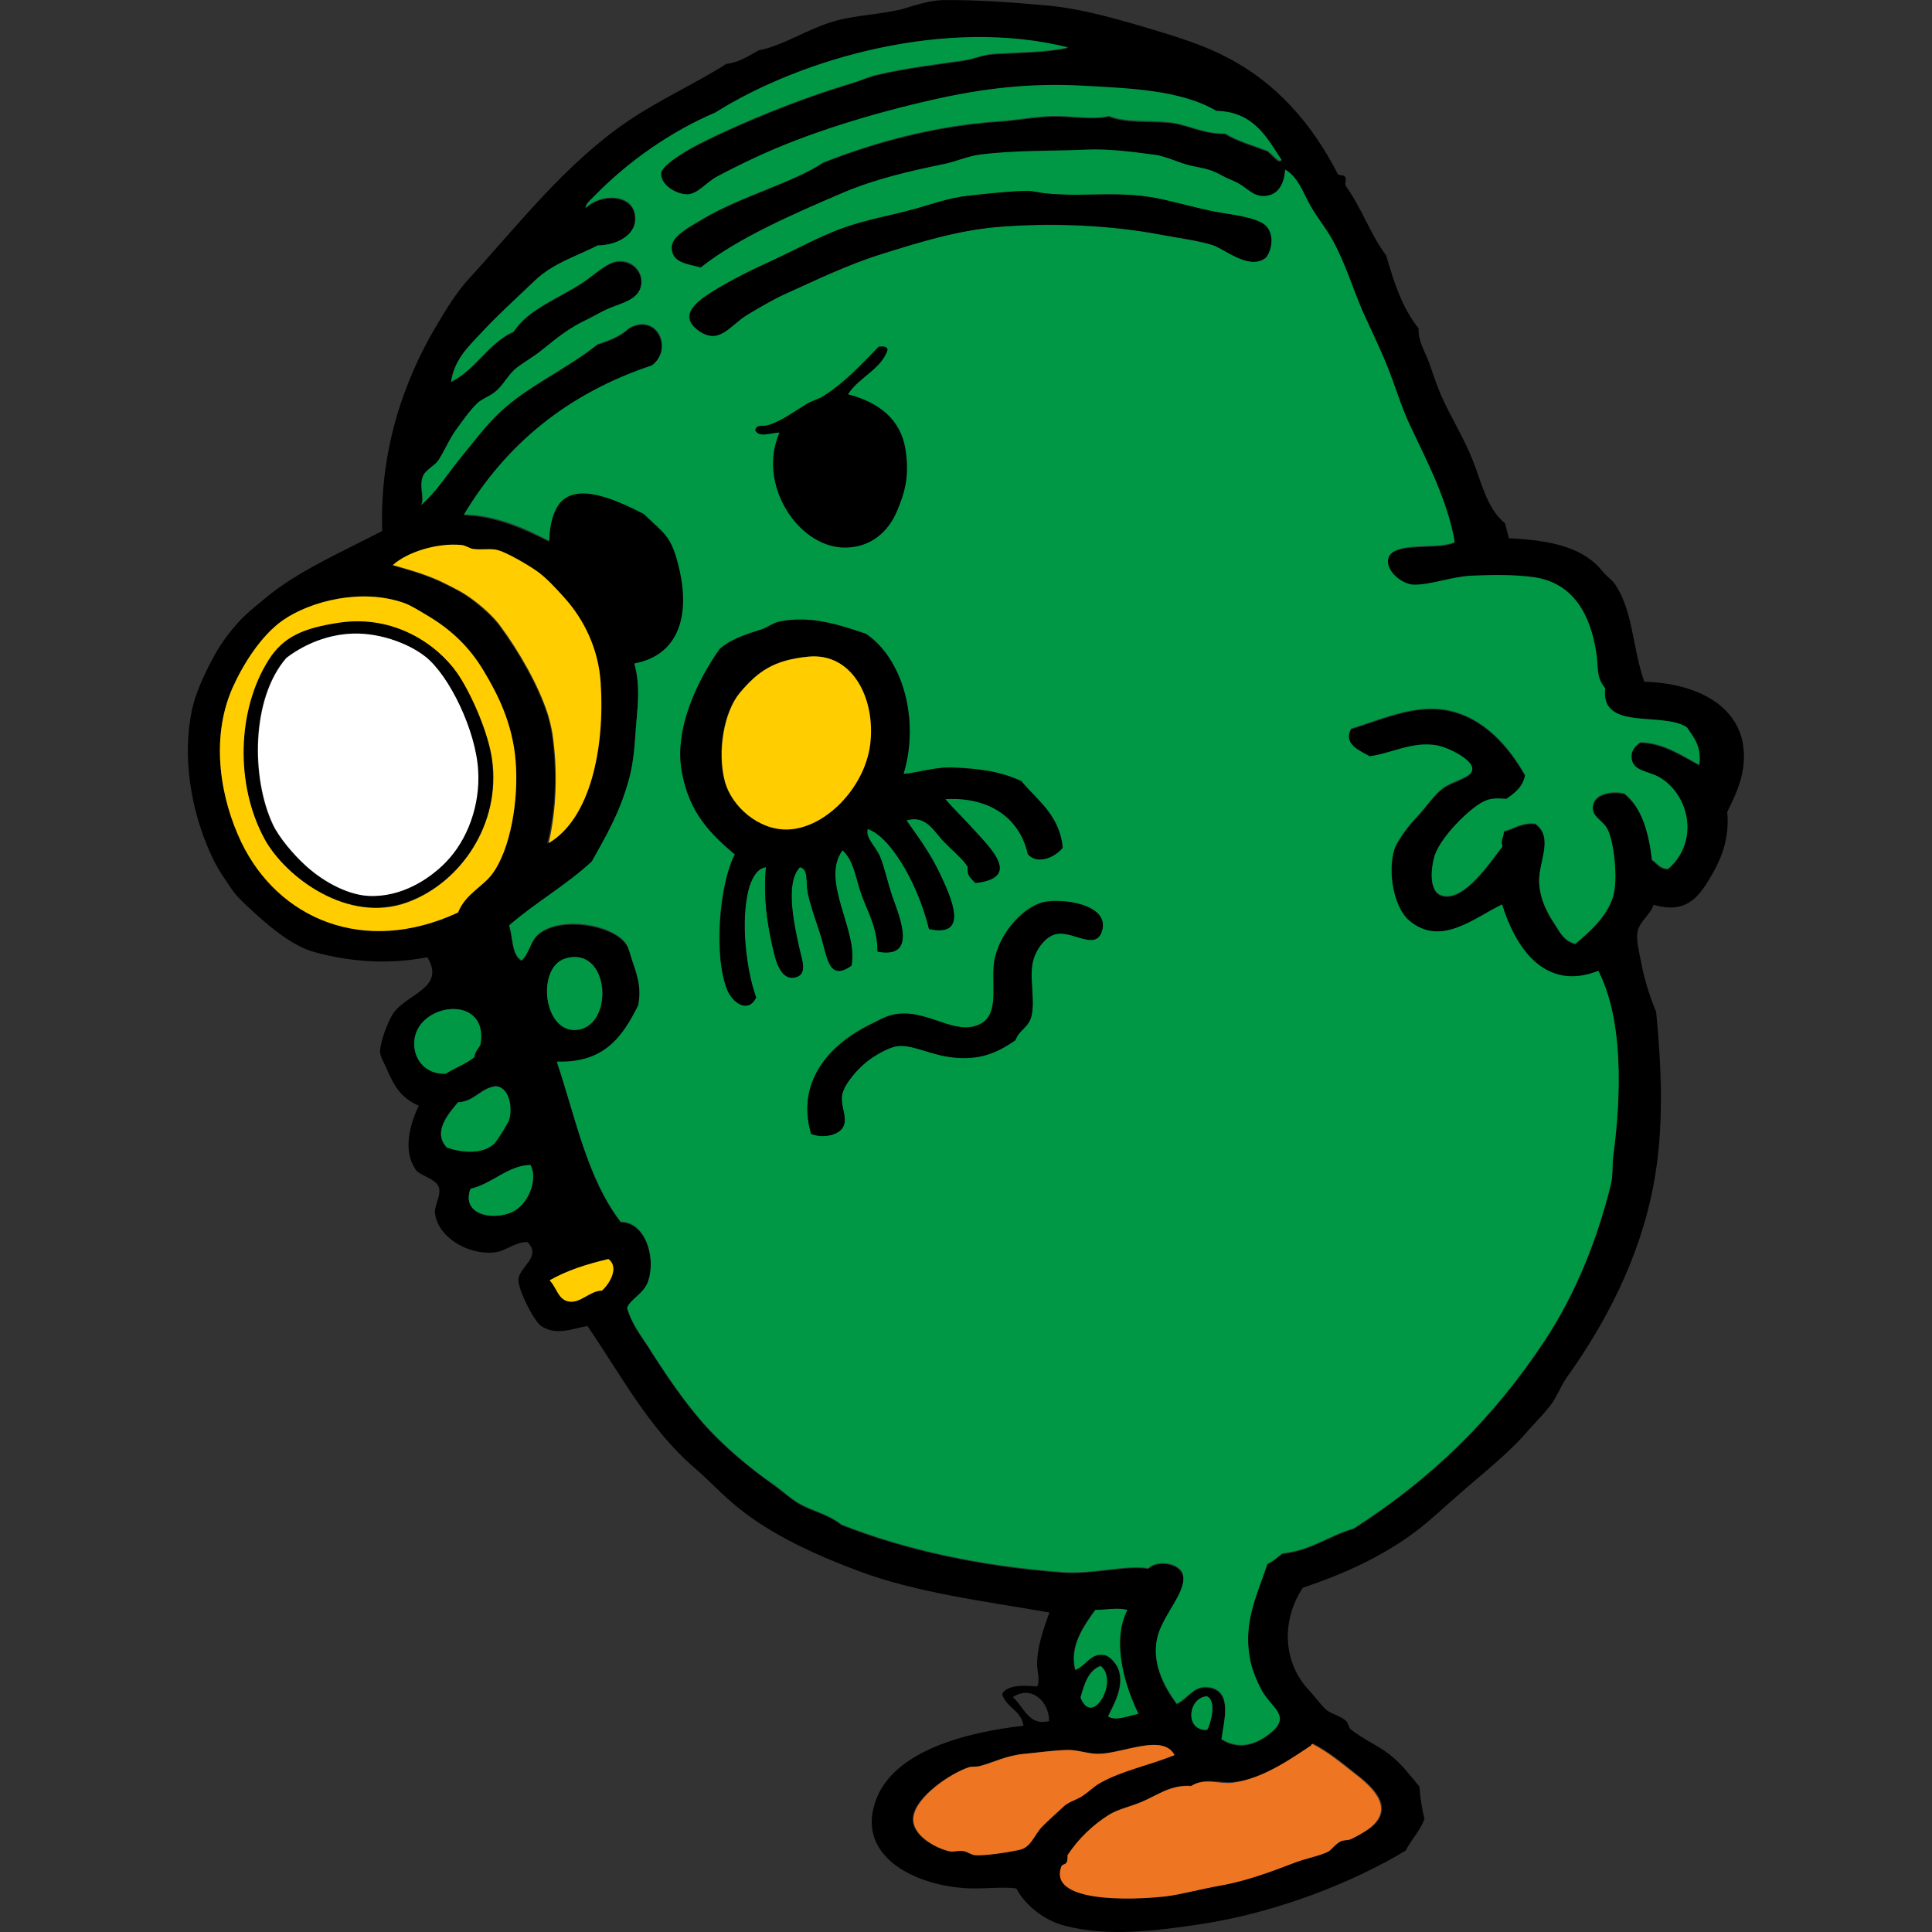 <?xml version="1.0" encoding="UTF-8"?>
<svg id="Layer_1" data-name="Layer 1" xmlns="http://www.w3.org/2000/svg" viewBox="0 0 512 512">
  <rect x="0" y="0" width="512" height="512" fill="#333333" stroke="none"/>
  <defs>
    <style>
      .cls-1 {
        fill: none;
      }

      .cls-2 {
        fill: #ee7623;
      }

      .cls-3 {
        fill: #fff;
      }

      .cls-4 {
        fill: #ffcd00;
      }

      .cls-5 {
        fill: #009845;
      }
    </style>
  </defs>
  <g>
    <path class="cls-1" d="M278.01,456.09c.11-4.96-4.63-9.7-9.59-6.32,2.82,2.37,4.17,7.79,9.59,6.32Z"/>
    <path d="M461.93,197.25c-1.92-11.17-13.54-16.25-26.18-16.59-3.27-9.37-2.93-19.07-8.01-26.18-.68-.9-2.14-1.92-2.93-2.93-5.08-6.43-13.43-8.35-24.94-8.91-.34-1.35-.68-2.6-1.02-3.95-5.08-4.17-6.32-11.4-8.91-17.6-2.26-5.42-5.53-10.72-8.01-16.25-1.24-2.93-2.26-5.98-3.27-8.91-1.13-2.93-2.93-5.75-2.71-8.91-4.17-5.08-6.54-12.07-8.58-19.29-4.17-5.53-6.54-12.64-10.61-18.28-.68-1.02.34-1.81-.34-2.6-.34-.68-1.92-.11-2.03-1.02-6.66-12.75-15.91-24.03-30.24-31.14-6.43-3.27-14.56-5.64-22.57-8.01-8.12-2.37-16.59-4.63-24.94-5.3-8.8-.79-18.62-1.47-26.85-1.35-3.84.11-7.9,1.58-10.61,2.37-5.87,1.47-12.52,1.58-18.28,3.27-7.22,2.14-13.31,6.43-19.86,7.67-2.6,1.47-5.08,3.16-8.58,3.61-8.35,5.3-17.72,9.48-26.18,15.23-16.36,11.17-28.77,27.19-41.86,41.52-3.16,3.39-5.98,7.9-8.58,12.3-9.03,15.12-15.23,33.51-14.56,54.72-10.16,5.3-22.79,10.83-31.14,17.94-2.93,2.48-4.85,3.84-7.33,6.66-3.61,4.06-5.64,7.33-8.35,12.98-1.47,3.05-2.93,6.66-3.61,9.93-3.05,14.89.9,30.01,5.98,40.17,1.35,2.6,2.37,3.95,3.95,6.32,1.58,2.48,3.27,4.06,4.96,5.64,4.63,4.29,11.28,10.27,17.6,11.96,8.58,2.37,19.07,3.5,29.9,1.35,5.08,8.35-5.87,9.7-9.25,15.23-1.35,2.26-3.27,7.22-3.27,9.93,0,1.13,1.13,2.93,1.69,4.29,2.26,5.19,3.95,7.79,8.58,9.93-2.26,4.51-4.29,11.73-1.02,16.59.68,1.81,5.53,2.6,6.32,4.96.68,2.14-1.13,4.74-1.02,6.66.45,6.32,8.58,11.51,15.91,10.61,3.05-.34,5.08-2.71,8.58-2.71,3.95,3.95-2.14,6.43-2.37,9.93-.11,2.82,4.17,11.06,5.98,12.3,4.06,2.71,8.46.68,12.3,0,9.14,13.43,16.47,27.31,28.21,37.46,3.95,3.39,7.67,7.45,11.62,10.61,8.8,7.22,20.65,12.64,32.16,16.93,15.12,5.64,32.16,7.79,50.44,10.94-1.47,4.17-3.16,8.58-3.27,13.65,0,1.81.9,4.4,0,5.98-3.05-.34-8.12-.56-9.25,2.03,1.13,3.61,5.08,4.29,5.64,8.35-14.89,1.69-34.41,6.54-39.15,19.86-5.42,15.12,11.17,22.79,24.94,23.24,4.4.11,8.58-.45,12.3,0,2.48,4.63,7.56,8.58,12.98,9.93,11.17,2.93,23.81,1.35,35.2-.34,20.87-3.05,41.52-11.4,55.06-19.63,1.47-2.93,3.72-5.08,4.96-8.35-.68-2.6-1.13-5.53-1.35-8.58-2.48-2.93-4.63-5.98-8.01-8.58-3.05-2.37-7.11-4.06-10.27-6.66-.45-.45-.56-1.47-1.02-2.03-1.47-1.47-4.29-2.03-5.64-3.27-1.24-1.24-2.82-3.39-4.29-4.96-6.54-6.88-7.79-17.83-1.69-27.19,10.49-3.5,20.87-8.12,29.9-14.89,4.17-3.16,7.9-6.77,11.96-10.27,6.43-5.64,12.75-10.49,17.94-16.59,1.92-2.14,3.95-4.17,5.64-6.32,1.81-2.26,2.71-4.96,4.29-7.33,10.27-14.33,19.52-31.59,23.24-51.45,2.82-14.67,2.14-30.92.68-45.81-1.35-3.16-3.05-8.12-3.95-12.98-.45-2.26-1.35-5.98-1.02-8.01.45-2.93,3.5-4.74,4.29-7.33,8.35,2.37,11.62-1.58,14.89-7,3.05-5.08,5.3-10.49,4.63-17.6,2.6-5.3,5.3-10.94,4.17-17.94ZM146.22,194.65c-.23-1.47-.68-3.84-1.35-5.64-2.37-7.33-7.45-16.25-12.64-23.24-1.69-2.26-4.4-4.63-7-6.66-2.71-2.03-4.29-2.82-8.01-4.63-3.95-1.92-8.12-3.16-13.31-4.63,3.72-3.39,11.62-5.98,18.28-5.3,1.13.11,1.81.79,2.93,1.02,2.37.34,4.85-.23,6.66.34,2.48.68,7.45,3.61,9.93,5.3,2.6,1.81,5.64,5.08,7.67,7.33,5.08,5.64,9.03,13.43,9.59,22.57,1.13,17.26-2.82,35.88-13.99,42.43,2.37-9.37,2.6-19.41,1.24-28.89ZM63.96,223.2c-5.42-11.28-8.35-27.08-2.37-40.85,2.82-6.32,7.56-13.88,13.31-17.94,7.45-5.19,20.99-8.58,32.16-4.63,1.69.56,4.4,2.26,6.66,3.61,6.09,3.61,10.94,8.35,14.56,14.56,3.5,5.98,7.45,13.77,8.35,23.58.9,10.27-1.35,23.81-6.32,30.24-2.48,3.27-7.11,5.19-8.91,9.93-25.05,11.73-47.73,1.58-57.43-18.5ZM109.77,276.57c0-10.83,19.75-13.54,17.6,0-.23,1.24-1.35,1.58-1.69,3.61-2.26,1.81-5.19,2.71-7.67,4.29-5.3.23-8.24-3.61-8.24-7.9ZM118.35,304.1c-3.95-4.17.68-9.14,2.93-11.96,4.51-.34,5.87-3.72,9.93-4.29,3.5.23,4.63,5.42,3.61,8.91-.11.56-3.05,5.42-3.95,6.32-3.05,2.93-8.69,2.37-12.52,1.02ZM136.63,320.69c-4.4,2.93-14.67,1.92-11.96-5.64,5.87-1.35,9.93-6.21,15.91-6.32,1.92,3.39,0,9.48-3.95,11.96ZM159.53,342.01c-3.39.11-5.64,3.27-8.58,2.93-3.05-.34-3.27-3.5-5.3-5.64,4.51-2.6,9.82-4.29,15.57-5.64,3.05,2.26.11,6.77-1.69,8.35ZM149.94,254c12.07-3.5,12.98,18.84,2.37,18.96-8.46,0-10.04-16.7-2.37-18.96ZM268.42,449.77c4.96-3.39,9.7,1.35,9.59,6.32-5.42,1.47-6.77-3.95-9.59-6.32ZM269.77,490.28c-2.71.56-8.91,1.47-11.62,1.35-.79,0-1.81-.79-2.71-1.02-1.47-.34-3.05.23-3.95,0-3.27-.68-10.38-4.17-9.59-9.25.79-5.19,9.59-11.17,14.56-12.98.9-.34,2.14-.11,2.93-.34,3.61-.9,7-2.82,11.96-3.27,3.72-.34,7.45-.9,11.28-1.02,2.82-.11,5.75,1.13,8.58,1.02,6.54-.23,16.93-5.42,19.86.34-6.66,2.71-13.65,4.06-19.63,7.33-1.69.9-3.16,2.6-4.96,3.61-1.81,1.13-3.72,1.58-5.3,2.93-1.58,1.47-3.5,3.16-5.3,4.96-2.26,2.37-2.71,5.64-6.09,6.32ZM301.59,454.17c-2.71.45-6.09,2.03-8.01.68,1.47-3.05,4.17-7.56,2.93-11.96-.45-1.69-2.37-4.06-3.95-4.29-3.61-.56-4.85,2.93-7.67,3.95-1.69-6.32,2.48-11.96,5.3-15.91,3.27,0,5.53-.56,8.35,0-4.29,8.46-.34,20.65,3.05,27.53ZM286.36,449.77c1.02-3.61,2.03-7.11,5.3-8.35,4.96,3.84-2.14,16.59-5.3,8.35ZM347.74,462.41c-.11-.23.11-.34.34-.34,4.06,2.14,7.11,4.63,10.94,7.67,4.29,3.27,11.28,9.14,4.29,14.56-1.02.79-3.27,2.14-4.96,2.93-.9.45-2.14.23-2.93.68-1.47.79-2.37,2.14-3.27,2.71-2.37,1.13-5.75,1.81-8.91,2.93-5.19,2.03-12.19,4.63-19.29,5.98-5.75,1.02-11.06,2.48-14.89,2.93-9.25,1.13-31.26,1.69-27.53-8.01.23-.45.9-.34,1.35-1.02.45-.68.11-1.58.34-2.03,2.93-4.4,6.66-7.9,10.94-10.61,2.26-1.47,5.3-2.03,8.35-3.27,4.17-1.69,7.9-4.74,13.31-4.29,3.72-2.37,7.56-.56,11.28-1.02,7.67-.79,15.23-6.21,20.65-9.82ZM319.87,449.55c2.71,1.24,1.02,7.22,0,8.91-6.09.11-4.96-8.69,0-8.91ZM450.31,202.89c-4.63-2.48-9.59-5.87-15.57-5.98-1.02.56-2.26,1.92-2.37,3.27-.34,4.4,4.06,4.06,7.33,5.98,8.01,4.63,10.72,17.04,2.37,24.26-2.26.11-2.93-1.47-4.29-2.37-.79-7.45-2.71-13.88-7.33-17.6-3.16-.68-8.12,0-8.35,3.61-.11,2.71,2.71,3.5,3.95,5.98,1.69,3.39,2.82,13.65,1.35,17.94-1.69,5.19-6.21,9.14-9.93,12.3-2.93-.68-4.06-3.05-5.3-4.96-1.81-2.71-4.17-6.66-4.29-11.62-.11-5.3,3.95-11.73-1.02-15.23-3.72-.34-5.53,1.35-8.35,2.03,0,1.81-1.02,2.37-.34,3.95-2.93,3.72-10.27,15.12-16.25,12.98-3.5-1.24-2.6-7.79-1.69-10.61,1.69-5.08,9.25-12.64,12.98-14.22,2.03-.9,3.95-.79,5.98-.68,2.26-1.47,4.4-3.16,4.96-6.32-4.29-7.45-10.94-15.46-20.87-17.26-8.69-1.58-17.6,2.71-25.27,4.96-2.14,4.06,2.37,5.87,4.96,7.33,5.87-.79,11.17-3.95,17.6-2.93,2.93.45,9.7,3.72,9.59,6.32,0,2.26-4.96,3.05-7.67,4.96-2.37,1.69-4.29,4.74-7,7.67-2.26,2.37-5.42,6.66-5.98,8.58-1.81,5.98-.11,15.57,3.95,18.96,8.35,7,16.81-.56,24.6-4.29,3.39,10.72,10.94,23.24,25.5,17.6,6.66,12.98,6.09,32.95,3.95,49.08-.34,2.48,0,5.08-.68,7.67-3.61,14.56-9.25,28.66-17.26,40.85-13.88,21.1-30.24,36.9-50.78,50.1-7.11,2.14-11.06,5.75-18.96,6.66-1.35.9-2.37,2.03-3.95,2.71-2.93,8.91-6.88,16.14-4.29,26.85.56,2.14,1.69,4.74,2.71,6.66,2.6,4.96,8.12,6.88,2.03,11.62-3.27,2.48-7.79,4.4-12.64,1.35.68-4.85,2.82-12.41-2.93-13.65-4.4-.9-5.64,2.71-8.91,4.29-3.5-4.63-7-11.28-4.96-18.28,1.69-5.64,7.33-11.28,6.66-15.57-.56-3.5-7-4.4-9.25-2.03-5.64-1.02-14.67,1.58-22.57,1.02-21.55-1.58-41.64-5.87-58.79-12.64-3.27-2.71-7.56-3.5-11.28-5.64-2.14-1.24-4.29-3.27-6.66-4.96-6.43-4.51-13.43-10.38-18.62-16.25-5.3-6.09-10.04-13.09-14.56-20.2-2.26-3.5-4.29-5.98-5.64-10.27.68-2.37,4.51-3.72,5.64-7.33,2.03-6.43-.9-15.57-7.33-15.57-8.91-11.62-11.85-27.31-16.93-42.43,12.64.45,17.49-6.88,21.55-14.89,1.02-4.96-.45-8.58-1.69-12.3-.56-1.69-.79-3.27-1.69-4.29-3.84-4.85-16.59-7-22.57-2.71-2.71,1.92-2.71,5.3-4.96,7.33-2.71-1.47-2.26-6.09-3.27-9.25,6.88-5.98,15.23-10.72,21.89-16.93,3.61-6.43,7.22-12.41,9.59-20.87,1.24-4.51,1.58-8.12,2.03-13.65.34-5.42,1.47-11.62-.34-17.94,11.62-2.14,23.24-15.01,19.86-28.21-2.03-8.12-6.43-14.78-12.3-20.2-14.1-7.33-29.68-.45-30.24,15.91-6.54-3.27-13.88-6.66-22.57-7,11.17-18.62,27.53-32.05,49.76-39.49,5.87-4.4,1.47-14.1-5.98-9.93-2.14,2.14-5.08,3.27-8.35,4.29-8.35,6.66-18.28,10.83-25.84,17.94-3.95,3.72-7.22,8.12-10.61,12.3-3.39,4.06-6.21,8.69-10.27,12.3.9-2.14-.56-4.51.34-7.33.56-1.92,3.27-2.93,4.29-4.63,1.81-2.82,2.82-5.53,4.63-8.01,1.69-2.26,3.39-4.74,5.64-7,1.24-1.24,3.05-1.69,4.63-2.93,2.26-1.81,3.39-4.51,5.64-6.32,2.14-1.69,4.63-3.16,7-4.96,3.95-3.16,6.88-5.64,11.96-8.01,1.81-.9,3.72-2.03,5.3-2.71,3.5-1.47,8.91-2.37,8.91-7.33,0-2.93-2.6-5.64-6.32-5.3-2.93.34-6.32,3.72-9.25,5.64-6.09,4.06-14.56,7.11-18.28,12.98-6.88,3.16-9.93,9.93-16.59,13.31.79-5.75,4.06-8.69,7.67-12.64,4.63-5.08,9.37-9.37,14.56-14.22,4.96-4.74,10.38-6.21,16.59-9.25,4.96.11,10.61-2.71,9.93-8.01-.68-5.87-9.14-5.75-12.98-2.03-.45-.79,1.47-2.48,2.71-3.61,8.35-8.46,19.63-16.59,31.48-21.55,23.36-14.67,61.61-25.28,93.54-17.26-6.32,1.35-13.43,1.24-19.86,1.69-2.82.23-5.08,1.24-7.67,1.69-7.67,1.13-15.68,2.03-23.58,3.95-1.81.45-3.95,1.35-5.98,2.03-14.33,4.29-29.56,10.61-40.85,16.25-3.27,1.69-9.82,5.53-9.93,7.67-.23,3.39,4.29,5.75,7,5.64s4.85-3.05,7.67-4.63c2.93-1.58,6.54-3.39,9.93-4.96,13.77-6.54,31.14-11.85,47.84-15.57,13.09-2.93,25.5-4.4,39.49-3.61,11.73.68,25.61.9,35.2,6.66,9.82.23,13.2,6.88,17.26,12.98-.56,1.13-2.71-1.69-3.61-2.37-3.84-1.47-8.01-2.6-11.28-4.63-5.75.11-9.93-2.48-14.56-2.93-5.3-.56-11.51.23-16.25-1.69-3.95.9-9.03.11-13.31,0-5.3-.11-10.38,1.02-15.57,1.35-17.04,1.13-33.06,5.53-46.83,10.94-8.01,5.3-21.78,8.91-31.82,14.89-3.05,1.81-8.12,4.4-8.35,7.33-.34,4.4,3.95,4.63,7.67,5.64,9.93-7.9,24.6-14.33,37.8-19.86,8.24-3.5,17.26-5.64,27.19-7.67,3.05-.56,6.09-1.92,8.91-2.37,9.37-1.24,19.29-.9,28.55-1.35,5.42-.23,11.85.56,17.6,1.35,3.27.45,6.66,2.26,9.93,2.93,4.06.9,4.96.9,8.35,2.71,1.47.79,3.27,1.35,4.29,2.03,2.48,1.58,3.72,3.61,7,3.27,3.72-.34,5.08-3.61,5.3-7,3.5,2.14,4.74,6.21,6.66,9.59,1.92,3.39,4.51,6.54,6.32,9.93,2.82,5.53,4.74,11.73,7.33,17.6,2.14,4.85,4.63,9.82,6.66,14.89,2.14,5.19,3.61,10.61,5.98,15.57,4.74,10.04,10.04,20.2,11.96,31.14-4.51,2.14-16.25-.45-17.6,4.29-.9,3.27,3.61,6.88,6.66,7,4.51.23,9.7-2.03,15.23-2.37,5.19-.23,11.17-.34,16.25.34,11.17,1.35,15.46,10.61,16.93,19.86.68,4.17-.11,6.66,2.37,9.59-1.47,11.62,15.12,6.21,21.55,10.61,1.92,2.48,4.17,4.63,3.5,9.7Z"/>
    <path class="cls-5" d="M425.37,182.35c-2.48-3.05-1.69-5.42-2.37-9.59-1.47-9.37-5.75-18.5-16.93-19.86-5.08-.68-11.06-.56-16.25-.34-5.53.34-10.72,2.48-15.23,2.37-3.05-.11-7.56-3.72-6.66-7,1.35-4.74,13.09-2.14,17.6-4.29-1.92-11.06-7.22-21.1-11.96-31.14-2.37-5.08-3.84-10.38-5.98-15.57-2.03-5.08-4.51-10.04-6.66-14.89-2.48-5.87-4.4-12.07-7.33-17.6-1.81-3.5-4.4-6.54-6.32-9.93-1.92-3.39-3.16-7.45-6.66-9.59-.23,3.39-1.58,6.66-5.3,7-3.16.23-4.4-1.81-7-3.27-1.13-.68-2.82-1.24-4.29-2.03-3.27-1.81-4.17-1.81-8.35-2.71-3.27-.68-6.66-2.6-9.93-2.93-5.75-.79-12.19-1.58-17.6-1.35-9.25.45-19.18.11-28.55,1.35-2.82.34-5.98,1.69-8.91,2.37-9.93,2.03-18.96,4.17-27.19,7.67-13.2,5.64-27.98,12.07-37.8,19.86-3.72-1.02-7.9-1.24-7.67-5.64.23-2.93,5.19-5.42,8.35-7.33,10.04-5.98,23.92-9.59,31.82-14.89,13.65-5.42,29.79-9.82,46.83-10.94,5.19-.34,10.27-1.47,15.57-1.35,4.29.11,9.37.9,13.31,0,4.74,1.81,10.94,1.02,16.25,1.69,4.63.56,8.8,3.05,14.56,2.93,3.27,2.03,7.45,3.16,11.28,4.63,1.02.68,3.16,3.39,3.61,2.37-3.95-6.09-7.45-12.75-17.26-12.98-9.59-5.64-23.47-5.98-35.2-6.66-13.99-.79-26.4.68-39.49,3.61-16.59,3.72-33.96,9.03-47.84,15.57-3.39,1.58-7,3.39-9.93,4.96-2.82,1.58-4.96,4.51-7.67,4.63-2.6.11-7.22-2.26-7-5.64.23-2.14,6.66-5.98,9.93-7.67,11.28-5.75,26.52-11.96,40.85-16.25,2.03-.56,4.17-1.58,5.98-2.03,7.9-1.92,15.91-2.82,23.58-3.95,2.6-.34,4.74-1.47,7.67-1.69,6.54-.45,13.65-.34,19.86-1.69-31.93-8.01-70.18,2.6-93.54,17.26-11.96,5.08-23.13,13.09-31.48,21.55-1.13,1.24-3.16,2.82-2.71,3.61,3.72-3.72,12.19-3.84,12.98,2.03.68,5.19-4.96,8.01-9.93,8.01-6.21,3.16-11.62,4.63-16.59,9.25-5.19,4.96-9.93,9.25-14.56,14.22-3.61,3.84-6.77,6.88-7.67,12.64,6.66-3.27,9.7-10.16,16.59-13.31,3.72-5.87,12.07-8.91,18.28-12.98,2.93-1.92,6.32-5.3,9.25-5.64,3.72-.34,6.32,2.37,6.32,5.3,0,4.96-5.42,5.75-8.91,7.33-1.58.68-3.5,1.81-5.3,2.71-5.08,2.37-8.01,4.85-11.96,8.01-2.26,1.92-4.85,3.27-7,4.96-2.26,1.81-3.39,4.51-5.64,6.32-1.58,1.24-3.39,1.81-4.63,2.93-2.26,2.14-3.95,4.74-5.64,7-1.81,2.48-2.82,5.08-4.63,8.01-1.02,1.69-3.72,2.71-4.29,4.63-.9,2.71.56,5.19-.34,7.33,4.06-3.5,6.88-8.12,10.27-12.3,3.39-4.06,6.66-8.58,10.61-12.3,7.67-7.11,17.49-11.28,25.84-17.94,3.16-1.02,6.21-2.26,8.35-4.29,7.45-4.17,11.85,5.64,5.98,9.93-22.34,7.45-38.59,20.87-49.76,39.49,8.69.23,16.02,3.61,22.57,7,.45-16.36,10.94-14.44,25.05-7.11,5.75,5.53,7.22,5.75,9.25,13.88,3.27,13.2-.11,23.58-11.73,25.73,1.81,6.32.68,12.52.34,17.94-.34,5.42-.68,9.14-2.03,13.65-2.48,8.58-6.09,14.56-9.59,20.87-6.66,6.21-15.01,10.94-21.89,16.93,1.02,3.16.68,7.79,3.27,9.25,2.26-2.03,2.26-5.42,4.96-7.33,5.98-4.29,18.73-2.26,22.57,2.71.79,1.02,1.13,2.6,1.69,4.29,1.24,3.72,2.71,7.33,1.69,12.3-4.06,8.12-8.91,15.35-21.55,14.89,5.08,15.12,8.01,30.8,16.93,42.43,6.43,0,9.37,9.14,7.33,15.57-1.13,3.61-4.96,4.96-5.64,7.33,1.35,4.29,3.39,6.77,5.64,10.27,4.51,7.11,9.25,14.22,14.56,20.2,5.19,5.87,12.07,11.73,18.62,16.25,2.37,1.69,4.51,3.72,6.66,4.96,3.72,2.14,8.01,2.93,11.28,5.64,17.15,6.77,37.12,11.06,58.79,12.64,7.9.56,16.93-2.03,22.57-1.02,2.26-2.37,8.8-1.58,9.25,2.03.68,4.29-4.96,9.93-6.66,15.57-2.03,7,1.58,13.65,4.96,18.28,3.39-1.69,4.63-5.19,8.91-4.29,5.87,1.13,3.61,8.8,2.93,13.65,4.74,3.05,9.37,1.24,12.64-1.35,6.21-4.74.68-6.66-2.03-11.62-1.02-1.92-2.14-4.51-2.71-6.66-2.6-10.72,1.35-17.94,4.29-26.85,1.58-.56,2.71-1.81,3.95-2.71,7.79-.9,11.85-4.51,18.96-6.66,20.54-13.2,36.9-29,50.78-50.1,7.9-12.07,13.65-26.29,17.26-40.85.68-2.6.34-5.19.68-7.67,2.14-16.14,2.71-36.11-3.95-49.08-14.56,5.75-22.23-6.88-25.5-17.6-7.67,3.72-16.25,11.28-24.6,4.29-4.06-3.39-5.87-12.86-3.95-18.96.56-2.03,3.72-6.32,5.98-8.58,2.71-2.93,4.63-5.98,7-7.67,2.6-1.92,7.56-2.71,7.67-4.96.11-2.6-6.66-5.87-9.59-6.32-6.43-1.02-11.73,2.14-17.6,2.93-2.6-1.47-7.11-3.16-4.96-7.33,7.56-2.26,16.59-6.54,25.27-4.96,9.93,1.81,16.7,9.82,20.87,17.26-.56,3.16-2.71,4.74-4.96,6.32-2.03-.11-3.95-.34-5.98.68-3.61,1.69-11.28,9.25-12.98,14.22-.9,2.82-1.81,9.37,1.69,10.61,5.98,2.14,13.31-9.25,16.25-12.98-.68-1.69.34-2.14.34-3.95,2.82-.68,4.51-2.37,8.35-2.03,4.96,3.61.9,10.04,1.02,15.23.11,4.96,2.48,8.91,4.29,11.62,1.24,1.92,2.37,4.29,5.3,4.96,3.84-3.16,8.24-7.11,9.93-12.3,1.47-4.29.34-14.56-1.35-17.94-1.24-2.48-4.17-3.27-3.95-5.98.23-3.72,5.08-4.29,8.35-3.61,4.63,3.72,6.43,10.16,7.33,17.6,1.35.79,2.03,2.37,4.29,2.37,8.35-7.22,5.64-19.63-2.37-24.26-3.27-1.81-7.67-1.58-7.33-5.98.11-1.35,1.35-2.71,2.37-3.27,6.09.11,10.94,3.5,15.57,5.98.68-5.08-1.58-7.33-3.27-9.93-6.54-4.29-23.02,1.13-21.66-10.38ZM212,251.97c.56,2.37,2.03,6.32-1.35,7-4.4.79-5.42-6.21-6.32-9.93-1.58-7.22-1.92-14.1-1.35-19.29-2.6.23-4.06,3.72-4.63,5.98-2.14,8.58-.68,21.21,2.03,28.55-2.14,4.29-6.21,1.58-7.67-2.03-3.72-8.91-2.14-28.1,2.03-35.88-6.54-5.64-11.96-11.06-13.99-21.55-2.37-12.07,4.74-25.39,9.93-32.83,2.82-2.6,7-3.95,11.28-5.3,1.58-.56,2.93-1.69,4.63-2.03,8.35-1.69,16.02,1.02,22.91,3.27,9.59,6.43,14.33,22.68,9.93,37.12,4.4-.34,8.58-1.92,13.65-1.69,6.43.34,11.96,1.02,17.6,3.61,4.29,5.19,10.16,8.91,10.94,17.6-1.92,2.37-6.66,4.74-9.25,1.69-2.26-9.7-10.38-15.35-21.89-14.56,1.92,2.26,4.85,5.08,8.01,8.58,4.29,4.74,12.07,12.3,0,13.65-.9-1.13-2.37-1.92-2.03-4.29-1.35-2.14-3.72-4.06-6.32-6.66-2.6-2.6-4.63-7.22-9.93-5.64,2.37,3.5,5.98,8.01,8.91,14.22,2.93,6.21,7.79,16.93-2.93,14.56-1.92-7.56-5.3-15.23-9.59-20.87-1.81-2.37-4.06-4.74-6.66-5.64-.68,2.37,2.14,4.63,3.27,7.33,1.13,2.71,2.03,7,3.27,10.61,2.26,6.54,6.32,16.59-3.95,14.56,0-6.54-2.93-11.06-4.63-16.25-1.24-3.95-1.81-8.01-4.63-10.61-6.09,8.12,4.17,21.33,2.37,30.58-6.32,4.51-6.43-2.82-8.35-8.58-1.13-3.5-2.93-8.35-3.27-10.94-.45-2.93.34-5.98-2.03-6.66-4.06,4.29-1.58,15.35,0,22.34ZM292,246.67c-1.58,5.08-7.33.23-11.62.68-3.16.34-5.87,3.95-6.66,7.33-1.02,4.29.56,10.04-.34,14.22-.68,3.27-3.27,3.72-4.29,6.66-5.08,3.5-10.04,5.75-18.62,4.29-4.74-.79-9.14-3.05-12.64-2.71-2.37.34-6.54,2.82-8.35,4.29-2.14,1.81-5.75,5.75-6.32,8.58-.56,3.05,1.47,5.75.34,8.35-1.02,2.26-5.3,3.39-8.58,2.03-4.17-14.67,6.09-24.26,15.57-28.89,2.82-1.35,4.74-2.71,8.01-2.93,7.9-.56,14.67,5.75,20.87,2.93,5.3-2.37,3.5-9.14,3.95-15.57.56-7.45,7.22-15.57,13.31-16.93,4.51-1.02,17.6.56,15.35,7.67ZM335.1,68.5c-4.4,2.93-10.61-2.71-13.99-3.61-3.95-1.13-8.8-1.81-13.65-2.71-13.09-2.48-28.55-3.16-43.1-2.03-10.72.9-21.21,4.17-30.24,7-9.93,3.16-18.28,7.33-26.52,10.94-2.71,1.24-6.77,3.61-9.59,5.3-4.63,2.82-7.56,8.46-13.31,3.95s1.69-8.69,6.66-11.62c3.39-2.03,7.56-4.06,10.27-5.3,7.33-3.27,15.23-7.67,21.55-9.93,6.21-2.26,12.86-3.39,18.62-4.96,4.29-1.13,9.25-3.05,14.56-3.61,5.64-.68,11.17-1.13,15.91-1.35.9,0,2.82.45,4.63.68,10.61,1.13,20.31-1.02,31.48,1.69,4.63,1.13,8.24,2.14,13.99,3.27,3.5.68,10.72,1.35,12.98,3.61,2.82,2.93,1.02,7.9-.23,8.69Z"/>
    <path d="M322.47,56.2c-5.75-1.13-9.37-2.26-13.99-3.27-11.17-2.6-20.87-.56-31.48-1.69-1.81-.23-3.84-.68-4.63-.68-4.74.11-10.27.68-15.91,1.35-5.3.56-10.27,2.48-14.56,3.61-5.75,1.58-12.41,2.71-18.62,4.96-6.32,2.26-14.22,6.66-21.55,9.93-2.71,1.24-6.88,3.39-10.27,5.3-4.96,2.93-12.3,7.11-6.66,11.62,5.75,4.51,8.58-1.13,13.31-3.95,2.82-1.69,6.88-4.06,9.59-5.3,8.24-3.72,16.59-7.9,26.52-10.94,9.03-2.82,19.41-6.09,30.24-7,14.56-1.24,30.13-.45,43.1,2.03,4.74.9,9.7,1.47,13.65,2.71,3.27,1.02,9.48,6.66,13.99,3.61,1.24-.79,3.05-5.75.34-8.58-2.26-2.37-9.59-3.05-13.09-3.72Z"/>
    <path class="cls-4" d="M159.19,181c-.56-9.14-4.51-16.93-9.59-22.57-2.03-2.26-4.96-5.53-7.67-7.33-2.48-1.69-7.56-4.63-9.93-5.3-1.81-.56-4.29,0-6.66-.34-1.13-.23-1.92-.9-2.93-1.02-6.66-.68-14.56,1.92-18.28,5.3,5.19,1.47,9.37,2.71,13.31,4.63,3.61,1.81,5.3,2.6,8.01,4.63,2.6,1.92,5.3,4.4,7,6.66,5.19,7,10.16,15.8,12.64,23.24.56,1.81,1.13,4.17,1.35,5.64,1.35,9.48,1.13,19.52-1.02,28.89,11.06-6.54,14.89-25.16,13.77-42.43Z"/>
    <path class="cls-4" d="M130.31,231.78c4.96-6.43,7.22-19.86,6.32-30.24-.79-9.82-4.74-17.6-8.35-23.58-3.72-6.32-8.58-10.94-14.56-14.56-2.26-1.35-4.96-3.05-6.66-3.61-11.17-3.95-24.71-.56-32.16,4.63-5.75,4.06-10.49,11.62-13.31,17.94-5.98,13.65-3.05,29.56,2.37,40.85,9.7,20.2,32.38,30.24,57.43,18.62,1.92-4.85,6.43-6.77,8.91-10.04ZM108.08,239.11c-15.8,5.87-32.38-6.66-37.8-16.59-7.9-14.44-7.33-34.19,1.02-47.5,3.95-6.21,9.14-8.58,18.96-9.93,14.44-2.03,25.61,5.87,30.92,13.31,3.72,5.42,8.24,15.68,9.25,22.91,2.37,17.04-8.35,32.61-22.34,37.8Z"/>
    <path d="M214.03,236.4c.45,2.6,2.14,7.45,3.27,10.94,1.92,5.75,2.03,13.09,8.35,8.58,1.92-9.25-8.35-22.45-2.37-30.58,2.82,2.6,3.39,6.66,4.63,10.61,1.69,5.3,4.74,9.7,4.63,16.25,10.27,1.92,6.32-8.12,3.95-14.56-1.24-3.61-2.14-7.9-3.27-10.61s-3.95-4.85-3.27-7.33c2.6.9,4.85,3.27,6.66,5.64,4.4,5.75,7.67,13.31,9.59,20.87,10.83,2.37,5.87-8.35,2.93-14.56-2.93-6.21-6.54-10.72-8.91-14.22,5.3-1.58,7.33,3.05,9.93,5.64,2.48,2.6,4.96,4.51,6.32,6.66-.34,2.48,1.02,3.16,2.03,4.29,12.07-1.35,4.29-8.91,0-13.65-3.16-3.5-6.09-6.32-8.01-8.58,11.51-.68,19.75,4.85,21.89,14.56,2.6,3.05,7.45.68,9.25-1.69-.9-8.69-6.66-12.41-10.94-17.6-5.64-2.71-11.17-3.27-17.6-3.61-4.96-.34-9.25,1.24-13.65,1.69,4.4-14.56-.34-30.69-9.93-37.12-6.88-2.37-14.56-4.96-22.91-3.27-1.69.34-3.05,1.47-4.63,2.03-4.29,1.35-8.46,2.71-11.28,5.3-5.3,7.45-12.3,20.76-9.93,32.83,2.03,10.61,7.45,16.02,13.99,21.55-4.06,7.79-5.64,26.85-2.03,35.88,1.47,3.5,5.53,6.32,7.67,2.03-2.6-7.33-4.17-19.97-2.03-28.55.56-2.26,2.03-5.75,4.63-5.98-.56,5.19-.23,11.96,1.35,19.29.79,3.72,1.92,10.83,6.32,9.93,3.39-.68,1.92-4.63,1.35-7-1.58-7-4.06-18.17,0-22.23,2.26.56,1.47,3.61,2.03,6.54ZM208.62,219.81c-7.67.23-14.78-6.09-16.59-12.64-2.14-8.01-.23-18.62,3.95-23.58,4.85-5.75,9.03-8.8,18.28-9.59,11.51-1.02,17.83,11.06,16.25,23.24-1.35,11.62-11.96,22.34-21.89,22.57Z"/>
    <path d="M130.31,201.2c-1.02-7.22-5.53-17.49-9.25-22.91-5.19-7.45-16.47-15.35-30.92-13.31-9.82,1.47-15.01,3.72-18.96,9.93-8.35,13.2-8.91,33.06-1.02,47.5,5.53,9.93,22,22.45,37.8,16.59,14.1-5.08,24.82-20.65,22.34-37.8ZM118.01,228.5c-4.29,4.4-11.73,9.48-20.54,8.91-5.98-.34-12.64-4.29-16.93-8.35-2.71-2.48-6.66-7-8.35-10.61-5.75-12.3-5.75-33.4,3.61-44.12,4.29-3.27,9.82-5.64,15.91-6.32,8.12-.79,16.47,2.48,20.87,5.98,6.32,4.96,13.31,19.52,13.99,30.24.56,9.14-2.82,18.28-8.58,24.26Z"/>
    <path class="cls-3" d="M112.71,174c-4.4-3.5-12.86-6.77-20.87-5.98-6.09.56-11.62,3.05-15.91,6.32-9.37,10.72-9.37,31.82-3.61,44.12,1.69,3.61,5.64,8.12,8.35,10.61,4.29,4.06,10.94,8.01,16.93,8.35,8.8.45,16.25-4.51,20.54-8.91,5.75-5.87,9.14-15.12,8.58-24.26-.56-10.61-7.67-25.27-13.99-30.24Z"/>
    <path class="cls-4" d="M230.62,197.25c1.47-12.19-4.74-24.26-16.25-23.24-9.25.9-13.43,3.84-18.28,9.59-4.17,4.96-6.09,15.57-3.95,23.58,1.81,6.54,8.91,12.86,16.59,12.64,9.82-.23,20.42-10.94,21.89-22.57Z"/>
    <path d="M276.66,239.11c-5.98,1.35-12.75,9.48-13.31,16.93-.45,6.43,1.35,13.2-3.95,15.57-6.21,2.71-13.09-3.61-20.87-2.93-3.27.23-5.19,1.58-8.01,2.93-9.48,4.63-19.86,14.22-15.57,28.89,3.27,1.35,7.67.23,8.58-2.03,1.13-2.48-.9-5.3-.34-8.35.56-2.93,4.17-6.88,6.32-8.58,1.69-1.47,5.98-4.06,8.35-4.29,3.5-.45,7.9,1.81,12.64,2.71,8.58,1.47,13.54-.79,18.62-4.29,1.02-2.93,3.61-3.27,4.29-6.66.9-4.29-.68-9.93.34-14.22.79-3.27,3.5-7,6.66-7.33,4.29-.45,10.04,4.4,11.62-.68,2.26-7.22-10.83-8.8-15.35-7.67Z"/>
    <path class="cls-5" d="M152.2,272.96c10.72-.11,9.7-22.45-2.37-18.96-7.56,2.26-5.98,18.96,2.37,18.96Z"/>
    <path class="cls-5" d="M125.68,280.18c.34-2.03,1.47-2.48,1.69-3.61,2.14-13.54-17.6-10.83-17.6,0,0,4.29,2.93,8.12,8.35,8.01,2.37-1.58,5.42-2.6,7.56-4.4Z"/>
    <path class="cls-5" d="M130.99,303.09c.9-.9,3.84-5.75,3.95-6.32,1.02-3.5-.11-8.8-3.61-8.91-4.17.68-5.53,4.06-9.93,4.29-2.37,2.82-6.88,7.79-2.93,11.96,3.72,1.35,9.37,1.92,12.52-1.02Z"/>
    <path class="cls-5" d="M124.67,315.05c-2.71,7.56,7.45,8.58,11.96,5.64,3.95-2.6,5.75-8.69,3.95-11.96-5.98.11-10.04,4.96-15.91,6.32Z"/>
    <path class="cls-4" d="M161.23,333.66c-5.75,1.35-11.06,3.05-15.57,5.64,2.03,2.14,2.26,5.3,5.3,5.64,3.05.34,5.3-2.82,8.58-2.93,1.81-1.58,4.74-6.09,1.69-8.35Z"/>
    <path class="cls-5" d="M290.31,426.64c-2.82,3.95-7,9.59-5.3,15.91,2.82-1.13,4.06-4.63,7.67-3.95,1.58.23,3.5,2.6,3.95,4.29,1.24,4.4-1.47,8.91-2.93,11.96,1.81,1.35,5.3-.11,8.01-.68-3.39-6.88-7.33-18.96-2.93-27.53-2.93-.68-5.19,0-8.46,0Z"/>
    <path class="cls-5" d="M291.66,441.54c-3.27,1.24-4.29,4.74-5.3,8.35,3.16,8.12,10.27-4.63,5.3-8.35Z"/>
    <path class="cls-5" d="M319.87,449.55c-4.96.23-6.09,9.14,0,8.91,1.02-1.69,2.6-7.67,0-8.91Z"/>
    <path class="cls-2" d="M286.7,476.06c1.81-1.13,3.27-2.71,4.96-3.61,5.87-3.27,12.98-4.63,19.63-7.33-3.05-5.75-13.31-.56-19.86-.34-2.93.11-5.87-1.13-8.58-1.02-3.84.11-7.56.68-11.28,1.02-4.96.45-8.35,2.37-11.96,3.27-.79.23-2.14,0-2.93.34-5.08,1.69-13.77,7.79-14.56,12.98-.79,5.08,6.32,8.58,9.59,9.25,1.02.23,2.6-.34,3.95,0,.9.23,1.81.9,2.71,1.02,2.71.23,8.91-.79,11.62-1.35,3.39-.68,3.95-3.95,6.32-6.32,1.81-1.81,3.72-3.5,5.3-4.96,1.24-1.35,3.16-1.81,5.08-2.93Z"/>
    <path class="cls-2" d="M315.58,473.35c-5.42-.45-9.14,2.6-13.31,4.29-3.05,1.24-6.09,1.92-8.35,3.27-4.29,2.71-8.01,6.21-10.94,10.61-.23.34.11,1.24-.34,2.03-.34.68-1.13.45-1.35,1.02-3.72,9.7,18.28,9.03,27.53,8.01,3.95-.45,9.14-1.92,14.89-2.93,7-1.24,13.99-3.95,19.29-5.98,3.27-1.24,6.66-1.81,8.91-2.93.9-.45,1.81-1.92,3.27-2.71.79-.45,2.14-.23,2.93-.68,1.69-.79,3.95-2.14,4.96-2.93,6.88-5.53,0-11.28-4.29-14.56-3.84-3.05-6.88-5.53-10.94-7.67-.23,0-.34,0-.34.34-5.42,3.61-12.98,8.91-20.87,9.93-3.5.45-7.33-1.47-11.06.9Z"/>
  </g>
  <path d="M235.24,92.65c-.23-.9-1.24-.9-2.37-.79-4.29,4.4-8.91,9.48-14.67,13.09-1.35.9-3.05,1.24-4.51,2.14-3.5,2.14-6.54,4.51-10.38,5.64-1.13.34-2.82-.45-3.16,1.35,1.13,2.03,4.17.56,6.43.56-5.98,13.43,4.63,30.01,16.81,30.47,7.11.23,12.07-4.06,14.44-9.93,1.81-4.4,3.27-8.69,2.14-16.02-1.24-8.01-7-12.52-15.23-14.67,2.71-4.4,9.03-6.77,10.49-11.85Z"/>
</svg>